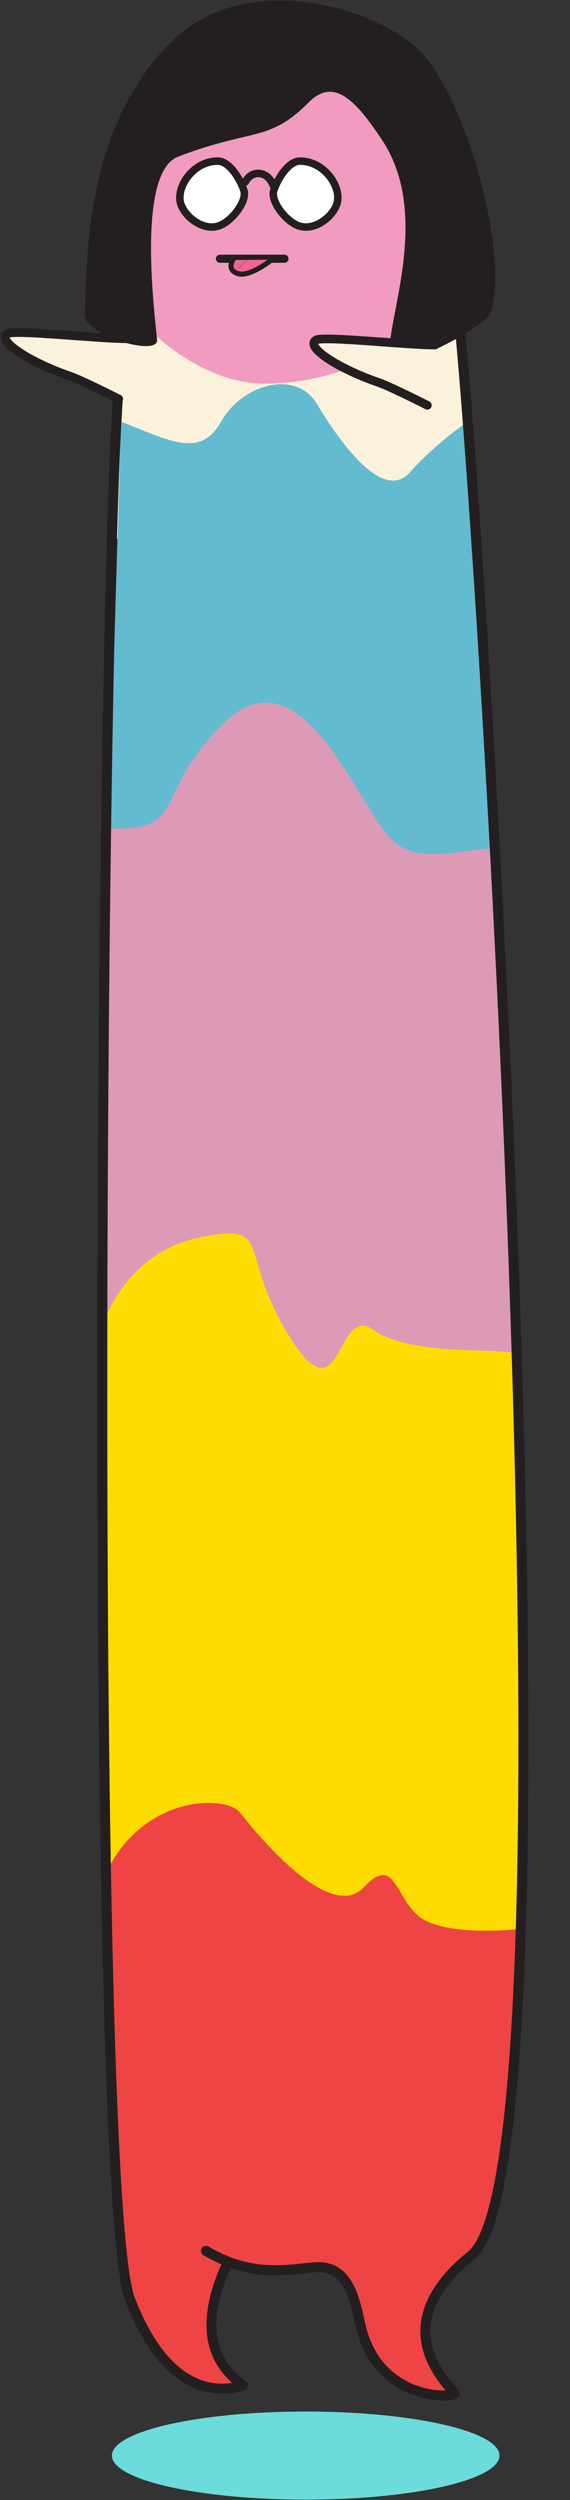 <svg width="563" height="2466" viewBox="0 0 563 2466" version="1.1" xmlns="http://www.w3.org/2000/svg" xmlns:xlink="http://www.w3.org/1999/xlink">
<rect x="0" y="0" width="563" height="2466" fill="#333333" stroke="none"/>
<g id="Canvas" fill="none">
<g id="comic-self_diagram">
<g id="Vector">
<path d="M 191.404 86.906C 297.114 86.906 382.808 67.452 382.808 43.453C 382.808 19.455 297.114 1.90804e-05 191.404 1.90804e-05C 85.695 1.90804e-05 4.77221e-06 19.455 4.77221e-06 43.453C 4.77221e-06 67.452 85.695 86.906 191.404 86.906Z" transform="translate(110.541 2378.67)" fill="#6BDBDB"/>
</g>
<g id="Vector_2">
<path d="M 126.179 8.226L 81.143 5.725L 13.902 1.349C 13.902 1.349 1.079 -1.465 0.141 1.036C -0.798 3.537 3.268 15.104 3.268 15.104L 70.822 47.928L 116.171 59.807L 144.319 69.186L 126.179 8.226Z" transform="translate(310.242 344.845)" fill="#FBF2DB"/>
</g>
<g id="Vector_3">
<path d="M 14.14 61.666L 197.11 0L 340.35 100.661L 357.891 347.394L 282.491 415.463L 58.248 337.935L 0 329.841L 14.14 61.666Z" transform="translate(113.898 201.453)" fill="#FBF2DB"/>
</g>
<g id="Vector_4">
<path d="M 12.024 37.057C 58.311 54.563 89.76 74.258 110.714 37.057C 131.668 -0.144 184.836 -15.149 205.478 19.551C 226.432 54.251 269.905 117.398 297.114 87.075C 324.324 56.752 354.476 37.057 354.476 37.057L 380.97 473.912L 186.556 511.425L 103.051 473.912L 0.001 489.17L 0 433.105L 12.024 37.057Z" transform="translate(107.562 378.976)" fill="#63BBD0"/>
</g>
<g id="Vector_5">
<path d="M 4.542 137.22C 4.542 137.22 -5.249 123.96 9.451 124.272C 82.947 125.21 48.032 88.14 118.401 19.99C 196.589 -55.975 251.007 106.896 286.348 137.22C 321.689 167.543 391.781 128.886 387.089 152.332C 387.089 175.391 408.208 589.276 408.208 589.276L 410.696 679.317L 227.058 691.839L 106.648 659.014L 0 745.34L 0 630.884L 4.542 137.22Z" transform="translate(102.943 693.034)" fill="#DC9AB7"/>
</g>
<g id="Vector_6">
<path d="M 44.792 74.431C 44.792 74.431 72.314 10.033 145.498 1.592C 218.682 -6.848 178.65 16.91 224.625 105.692C 270.599 194.474 272.788 75.369 308.129 105.692C 343.47 136.016 442.397 132.115 447.714 140.869C 450.842 146.183 424.354 614.463 412.782 665.419C 405.276 698.243 393.281 830.882 393.281 830.882L 236.058 805.683L 182.231 702.504L 118.117 724.7L 58.069 724.7L 6.59998e-05 697.199L 44.792 74.431Z" transform="matrix(0.997 -0.075 0.075 0.997 53.867 1229.53)" fill="#FFDC00"/>
</g>
<g id="Vector_7">
<path d="M 0 68.04C 37.418 -8.55 118.361 -7.962 132.1 9.857C 145.84 27.676 220.091 119.272 254.002 83.321C 287.912 47.371 284.404 101.766 316.267 116.771C 347.547 131.464 407.353 124.38 407.353 124.38L 401.279 284.626L 393.213 334.334L 385.148 384.042L 366.312 436.834L 338.062 461.746L 316.268 505.199L 316.268 527.707L 322.114 555.842L 342.031 581.19L 320.36 584.603L 297.851 574.599L 279.398 568.84L 252.051 531.931L 239.26 482.669L 219.852 456.806L 165.425 461.746L 117.299 452.735C 117.299 452.735 100.781 508.019 104.901 531.931C 109.02 555.842 130.825 574.599 130.825 574.599L 84.988 571.084L 51.55 540.652L 21.6 482.669L 11.724 409.904" transform="translate(105.221 1778.33)" fill="#EE4444"/>
</g>
<g id="Vector_8">
<path d="M -4.77221e-06 247.59C -4.77221e-06 247.59 59.736 323.867 135.421 325.743C 237.066 328.244 330.891 249.465 330.891 249.465C 330.891 249.465 312.752 84.718 293.987 73.464C 275.222 62.21 181.083 -1.19252e-06 181.083 -1.19252e-06L 59.423 40.64L 8.757 138.488L -4.77221e-06 247.59Z" transform="translate(123.355 52.65)" fill="#F29BC0"/>
</g>
<g id="Group">
<g id="Group_2">
<g id="Vector_9">
<path d="M 6.255 307.498C 2.815 307.498 1.251 307.498 0.938 307.186C 0.626 307.186 0.938 307.186 0.938 306.873L 0.938 306.56L 0.938 305.935L 0.938 304.372L 0.938 301.559L 0.626 295.932L 0.313 284.365C 7.15256e-06 276.55 0 269.047 0 261.231C 0 245.913 0.626 230.595 1.877 214.965C 4.379 184.016 9.07 153.38 18.452 122.744C 23.144 107.426 29.399 92.733 37.53 78.353C 45.662 63.973 55.357 50.53 67.554 38.651C 79.752 26.772 94.764 17.393 110.714 10.828C 118.846 7.702 126.977 5.201 135.421 3.638L 141.677 2.7L 147.932 1.763L 154.187 1.137L 160.129 0.825C 175.766 -0.113 191.717 -0.426 207.667 0.825C 223.93 2.075 240.506 4.889 257.082 11.454C 265.213 14.58 273.345 19.269 280.538 24.896C 287.732 30.523 293.987 37.088 299.303 44.278C 309.937 58.346 316.192 73.976 321.509 88.982C 326.513 103.987 330.579 118.993 334.019 133.998L 339.023 156.193L 341.525 167.76C 342.463 172.137 342.776 175.888 343.089 179.952C 344.34 195.583 344.652 210.901 344.652 226.219C 344.652 234.034 344.34 241.537 344.34 249.04C 344.027 256.542 343.714 264.358 343.401 271.86L 334.332 272.173C 333.706 264.67 332.768 257.167 331.83 249.665C 330.891 242.162 330.266 234.659 329.328 227.157C 327.451 212.151 325.575 197.146 322.76 182.766C 322.134 179.327 321.196 175.575 320.57 172.449L 319.945 170.261L 319.007 167.448L 317.13 162.133L 309.937 140.563C 305.246 126.183 300.554 112.115 294.925 98.673C 289.295 85.23 283.04 72.726 275.221 63.035C 267.09 53.031 257.395 46.154 245.51 41.777C 233.626 37.088 219.864 35.212 205.791 34.274C 191.717 33.337 177.017 33.962 162.318 34.587L 156.689 34.9L 151.685 35.212L 146.681 35.837L 141.677 36.775C 135.109 38.026 128.854 39.901 122.599 42.09C 110.401 46.779 99.142 53.656 89.134 62.41C 79.126 71.163 70.369 81.791 62.863 93.671C 55.357 105.55 49.415 118.68 43.785 131.81C 32.839 158.694 25.958 187.767 20.954 217.153C 18.452 231.846 16.576 246.851 15.325 261.857C 14.699 269.359 14.074 276.862 13.448 284.365L 12.823 295.619L 12.51 301.246L 12.51 304.059L 12.51 305.623L 12.51 306.248L 12.51 306.56C 12.51 306.56 12.51 306.56 12.51 306.873C 10.946 307.498 9.695 307.498 6.255 307.498Z" transform="translate(116.051 39.455)" fill="#231F20"/>
</g>
</g>
<g id="Vector_10">
<path d="M 121.194 1844.38C 87.73 1922.53 126.511 1949.1 139.021 1960.05C 110.874 1967.86 62.71 1965.98 27.369 1874.7C -12.663 1770.91 -1.564 238.836 15.325 0" stroke-width="9.893" stroke-miterlimit="10" stroke-linecap="round" stroke-linejoin="round" transform="translate(101.012 393.169)" stroke="#231F20"/>
</g>
<g id="Vector_11">
<path d="M 250.114 0C 275.447 256.968 371.862 1819.28 262.086 1907.75C 189.215 1966.52 219.864 2016.23 245.51 2043.74C 249.576 2048.11 172.326 2054.68 153.248 1979.65C 147.619 1957.14 143.24 1916.5 107.274 1919.63C 80.377 1921.82 44.411 1929.94 0 1903.37" stroke-width="9.893" stroke-miterlimit="10" stroke-linecap="round" transform="translate(203.51 316.808)" stroke="#231F20"/>
</g>
</g>
<g id="Vector_12">
<path d="M -4.77221e-06 8.506C -4.77221e-06 8.506 4.379 -0.872 14.074 0.066C 24.082 1.004 27.522 11.633 27.522 11.633" stroke-width="7.419" stroke-miterlimit="10" stroke-linecap="round" stroke-linejoin="round" transform="translate(242.203 171.065)" stroke="#231F20"/>
</g>
<g id="Vector_13">
<path d="M 26.105 0.003C 15.472 0.003 4.525 16.571 0.459 29.076C -2.981 39.705 13.595 61.275 27.043 64.401C 42.681 68.152 59.569 53.772 63.01 41.58C 67.701 25.637 50.5 -0.31 26.105 0.003Z" transform="translate(269.891 158.936)" fill="white"/>
<path d="M 26.105 0.003C 15.472 0.003 4.525 16.571 0.459 29.076C -2.981 39.705 13.595 61.275 27.043 64.401C 42.681 68.152 59.569 53.772 63.01 41.58C 67.701 25.637 50.5 -0.31 26.105 0.003Z" stroke-width="7.419" stroke-miterlimit="10" transform="translate(269.891 158.936)" stroke="#231F20"/>
</g>
<g id="Vector_14">
<path d="M 37.678 0.003C 48.311 0.003 59.258 16.571 63.323 29.076C 66.764 39.705 50.188 61.275 36.739 64.401C 21.102 68.152 4.213 53.772 0.773 41.58C -3.918 25.637 13.283 -0.31 37.678 0.003Z" transform="translate(177.629 158.936)" fill="white"/>
<path d="M 37.678 0.003C 48.311 0.003 59.258 16.571 63.323 29.076C 66.764 39.705 50.188 61.275 36.739 64.401C 21.102 68.152 4.213 53.772 0.773 41.58C -3.918 25.637 13.283 -0.31 37.678 0.003Z" stroke-width="7.419" stroke-miterlimit="10" transform="translate(177.629 158.936)" stroke="#231F20"/>
</g>
<g id="Vector_15">
<path d="M -4.77221e-06 -3.05176e-06L 63.801 -3.05176e-06" stroke-width="8" stroke-miterlimit="10" stroke-linecap="round" stroke-linejoin="round" transform="translate(217.184 255.222)" stroke="#221F1F"/>
</g>
<g id="Vector_16">
<path d="M 1.856 0.313C 1.856 0.313 -4.711 10.004 6.86 13.755C 18.432 17.506 40.325 0 40.325 0" transform="translate(228.15 256.16)" fill="#EF6696"/>
<path d="M 1.856 0.313C 1.856 0.313 -4.711 10.004 6.86 13.755C 18.432 17.506 40.325 0 40.325 0" stroke-width="5" stroke-miterlimit="10" stroke-linecap="round" stroke-linejoin="round" transform="translate(228.15 256.16)" stroke="#221F1F"/>
</g>
<g id="Vector_17">
<path d="M 7.193 9.5402e-06L -9.54443e-06 6.877" stroke-width="1.237" stroke-miterlimit="10" stroke-linecap="round" stroke-linejoin="round" transform="translate(236.26 257.1)" stroke="#BC5795"/>
</g>
<g id="Vector_18">
<path d="M 126.259 8.231L 81.195 5.729L 13.91 1.349C 13.91 1.349 1.08 -1.466 0.141 1.037C -0.798 3.539 3.27 15.113 3.27 15.113L 70.867 47.958L 113.267 67.678L 144.41 69.229L 126.259 8.231Z" transform="translate(7.301 327.746)" fill="#FBF2DB"/>
</g>
<g id="Vector_19">
<path d="M 112.182 65.488C 112.182 65.488 76.505 47.345 63.988 42.965C 23.93 29.202 -9.243 7.618 2.337 1.049C 9.534 -3.018 91.84 6.054 119.693 6.054" stroke-width="8.559" stroke-miterlimit="10" stroke-linecap="round" stroke-linejoin="round" transform="translate(5.102 328.042)" stroke="#231F20"/>
</g>
<g id="Vector_20">
<path d="M 71.579 334.417C 73.456 352.236 -1.842 330.098 0.035 308.841C 3.162 270.389 -4.97 131.589 84.79 41.556C 161.414 -35.034 294.647 9.67 333.741 52.81C 380.341 104.079 420.06 257.572 400.357 309.153C 395.353 321.97 306.844 369.488 302.153 352.606C 294.021 323.533 345 214.744 293.708 137.529C 265.873 95.638 245.232 76.257 220.837 100.953C 182.056 140.03 165.48 125.962 92.296 154.097C 52.264 169.415 68.139 301.593 71.579 334.417Z" transform="translate(83.603 0.464)" fill="#231F20"/>
</g>
<g id="Vector_21">
<path d="M 121.888 8.993L 76.823 6.491L 48.658 2.111C 48.658 2.111 1.09 -1.642 0.151 0.86C -0.788 3.363 2.967 14.937 2.967 14.937L 66.809 48.72L 112.186 60.607L 140.352 69.991L 121.888 8.993Z" transform="translate(310.848 333.235)" fill="#FBF2DB"/>
</g>
<g id="Vector_22">
<path d="M 112.182 65.488C 112.182 65.488 76.505 47.345 63.988 42.965C 23.93 29.202 -9.243 7.618 2.337 1.049C 9.534 -3.018 91.84 6.054 119.693 6.054" stroke-width="8.559" stroke-miterlimit="10" stroke-linecap="round" stroke-linejoin="round" transform="translate(309.914 334.298)" stroke="#231F20"/>
</g>
</g>
</g>
</svg>

